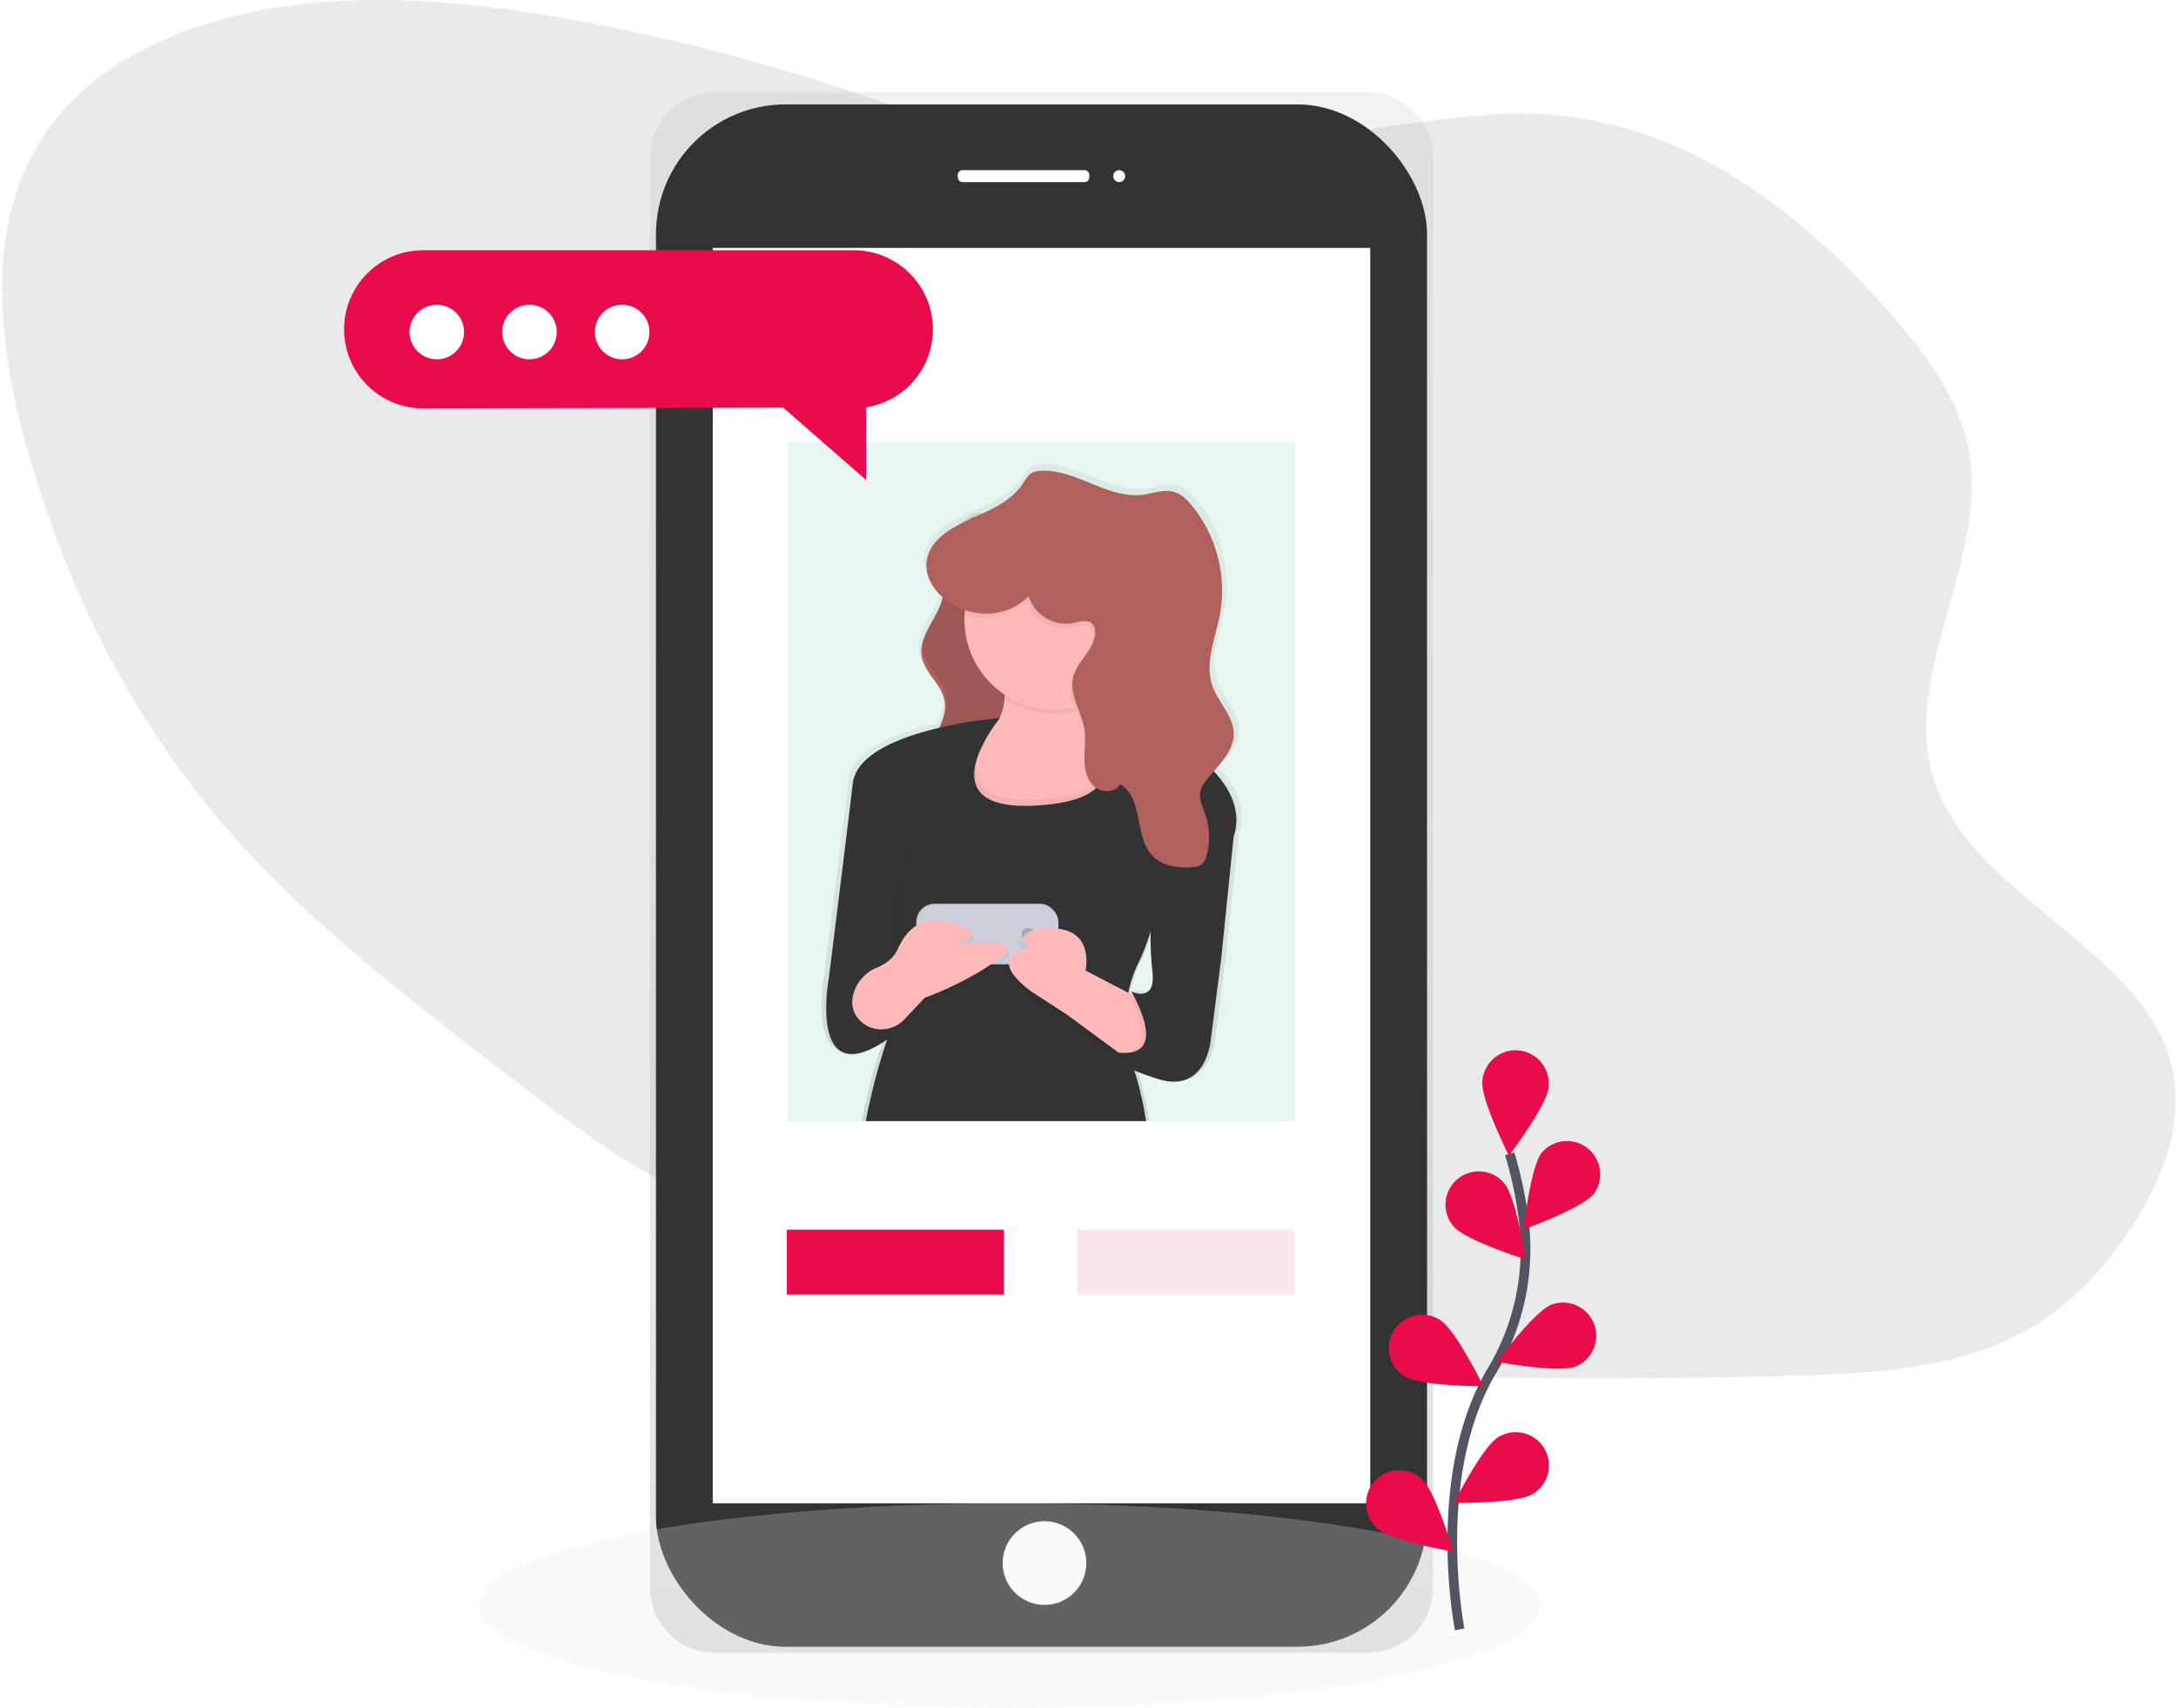 <svg xmlns="http://www.w3.org/2000/svg" width="451" height="354" viewBox="0 0 451 354">
    <defs>
        <linearGradient id="a" x1="49.997%" x2="49.997%" y1="100%" y2="0%">
            <stop offset="0%" stop-color="gray" stop-opacity=".25"/>
            <stop offset="54%" stop-color="gray" stop-opacity=".12"/>
            <stop offset="100%" stop-color="gray" stop-opacity=".1"/>
        </linearGradient>
        <linearGradient id="b" x1="49.997%" x2="49.997%" y1="100.006%" y2=".005%">
            <stop offset="0%" stop-color="gray" stop-opacity=".25"/>
            <stop offset="54%" stop-color="gray" stop-opacity=".12"/>
            <stop offset="100%" stop-color="gray" stop-opacity=".1"/>
        </linearGradient>
    </defs>
    <g fill="none" fill-rule="evenodd">
        <path fill="#EAEAEA" fill-rule="nonzero" d="M220.402 31.042c-16.13-1.934-31.215-7.876-46.44-12.9a415.02 415.02 0 0 0-51.715-13.364c-18.652-3.566-37.88-5.89-56.58-4.228-18.7 1.661-36.945 7.638-48.871 18.565C-3.41 37.65-1.705 65.745 4.968 90.508c7.92 29.38 21.612 58.423 44.025 83.445 15.93 17.787 35.92 33.185 55.731 48.47 11.2 8.625 22.504 17.31 35.586 24.092 12.17 6.3 25.607 10.819 38.949 15.272 14.247 4.76 28.528 9.547 43.237 13.186 46.95 11.616 96.377 11.252 144.703 10.218 17.008-.36 34.786-.952 49.054-7.595 11.118-5.193 19.041-13.606 25.044-22.578 7.855-11.753 12.814-25.78 7.236-38.888-8.223-19.335-36.404-30.726-45.787-49.767-12.022-24.434 11.33-50.261 4.722-75.695-2.748-10.58-10.499-20.145-18.713-29.064-19.591-21.266-45.63-40.637-80.628-37.806-29.631 2.388-56.657 10.974-87.725 7.244z"/>
        <path fill="url(#a)" fill-rule="nonzero" d="M148.143 19.158h135.455c7.393 0 13.392 5.98 13.416 13.373v296.59c-.024 7.392-6.023 13.372-13.416 13.372H148.143c-7.392 0-13.391-5.98-13.415-13.373V32.526c.026-7.39 6.025-13.368 13.415-13.368z"/>
        <rect width="159.811" height="319.621" x="135.961" y="21.634" fill="#333" fill-rule="nonzero" rx="26.87" transform="rotate(-180 215.866 181.444)"/>
        <path fill="#FFF" fill-rule="nonzero" d="M284 311.524H147.729V51.37H284z"/>
        <circle cx="231.97" cy="36.499" r="1.238" fill="#FFF" fill-rule="nonzero"/>
        <path fill="#FFF" fill-rule="nonzero" d="M224.772 37.737h-25.255a1 1 0 0 1-1-1v-.48a1 1 0 0 1 1-1h25.255a1 1 0 0 1 1 1v.48a1 1 0 0 1-1 1z"/>
        <circle cx="216.485" cy="323.91" r="8.673" fill="#FFF" fill-rule="nonzero"/>
        <ellipse cx="209.375" cy="332.725" fill="#EAEAEA" fill-rule="nonzero" opacity=".258" rx="109.922" ry="21.205"/>
        <path fill="#0DA176" fill-rule="nonzero" d="M163.286 91.676h105.161v140.648H163.286z" opacity=".1"/>
        <path fill="url(#b)" fill-rule="nonzero" d="M253.33 159.858c-.259-.294-.523-.58-.796-.865 2.09-2.372 4.259-4.808 4.237-7.855-.021-3.709-3.31-6.552-4.54-10.057-1.67-4.76.65-9.876 1.602-14.831a27.818 27.818 0 0 0-6.033-22.91c-.965-1.143-2.086-2.247-3.527-2.697-2.185-.692-4.514.269-6.79.55-7.526.926-14.372-5.557-21.932-4.977-.501.02-.994.13-1.455.33-.978.466-1.506 1.496-2.111 2.388-2.35 3.462-6.293 5.193-10.218 6.924a5.487 5.487 0 0 0-1.393.64c-1.178.55-2.337 1.121-3.432 1.77-5.453 3.272-6.319 7.466-4.618 10.962a10.702 10.702 0 0 0 2.649 3.367 6.318 6.318 0 0 1-.156.628c-1.112 3.999-5.007 7.586-4.297 11.745.156.81.448 1.587.865 2.298 1.156 2.09 3.068 3.895 3.804 6.163.076.23.138.464.186.7.398 1.983-.234 3.87-1.103 5.743-8.292 1.918-17.657 5.449-18.384 11.685-1.273 10.845-5.098 40.8-5.098 40.8s-2.562 13.85 3.61 15.537c1.942.528 4.76-.16 8.801-2.882l-.216.64c-.047.143-.095.282-.138.433a126.873 126.873 0 0 0-4.233 16.229h59.548a65.29 65.29 0 0 0-2.324-10.2c-.073-.243-.147-.464-.212-.671a45.635 45.635 0 0 0 5.194 1.87c2.194.657 3.955.648 5.37.229 5.154-1.537 5.7-8.517 5.7-8.517l2.215-17.016 2.649-25.373c.391-1.1.589-2.26.584-3.428 0-2.445-.83-5.734-4.007-9.352zm-45.214-15.977c.03-.295.052-.593.069-.888l.078.052c0 .282-.03.563-.06.84v.048a11.196 11.196 0 0 1-.563 2.596c.23-.868.388-1.754.476-2.648zm30.05 61.374c-1.328.606-3.098-.264-3.098-.264.152.277.294.545.433.814v.03l-.095-.052-1.017-.52a25.07 25.07 0 0 1 1.999-5.945 49.534 49.534 0 0 0 2.069-4.839c.255-.727.467-1.393.64-2.008-.03 2.726.101 5.452.394 8.162.38 2.947-.35 4.185-1.324 4.622z"/>
        <path fill="#B0605D" fill-rule="nonzero" d="M197.474 110.117c-1.415.965-2.9 2.081-3.402 3.721-.813 2.644 1.23 5.297 1.429 8.058.367 5.016-5.306 9.162-4.47 14.126.57 3.401 4.058 5.712 4.73 9.088.977 4.933-4.367 9.282-3.948 14.28.226 2.671 2.082 4.939 4.185 6.592a20.379 20.379 0 0 0 10.226 4.198c-.246-4.289-3.431-8.197-2.882-12.46.377-2.92 2.432-5.314 3.622-8.01 2.09-4.734 1.42-10.213.17-15.233-1.251-5.02-3.065-9.984-3.156-15.147-.056-3.116 1.407-7.69.334-10.646-1.303-3.583-4.41-.22-6.838 1.433z"/>
        <path fill="#000" fill-rule="nonzero" d="M197.907 109.251c-1.415.965-2.9 2.082-3.402 3.722-.813 2.644 1.23 5.297 1.428 8.058.368 5.016-5.305 9.161-4.47 14.125.571 3.402 4.06 5.713 4.73 9.088.978 4.934-4.367 9.283-3.947 14.281.225 2.67 2.082 4.938 4.185 6.591a20.379 20.379 0 0 0 10.226 4.198c-.246-4.289-3.432-8.196-2.882-12.46.377-2.92 2.432-5.313 3.622-8.01 2.09-4.734 1.42-10.213.169-15.233-1.25-5.02-3.064-9.984-3.155-15.147-.056-3.115 1.407-7.69.333-10.645-1.302-3.584-4.41-.221-6.837 1.432z" opacity=".1"/>
        <path fill="#FFB9B9" fill-rule="nonzero" d="M202.485 174.304s-22.936-23.37-5.626-21.638c3.926.394 6.583-.308 8.344-1.623 2.008-1.497 2.852-3.791 3.086-6.184.476-4.76-1.476-9.954-1.476-9.954s23.37-18.609 18.609 4.76a39.84 39.84 0 0 0-.909 7.223c-.078 4.96 1.554 6.86 3.843 7.639 3.86 1.32 9.599-.528 12.213 3.747 4.76 7.807-38.084 16.03-38.084 16.03z"/>
        <path fill="#000" fill-rule="nonzero" d="M225.422 139.683a39.84 39.84 0 0 0-.909 7.223c-.623.215-1.257.396-1.9.54a18.643 18.643 0 0 1-14.324-2.596c.476-4.76-1.476-9.953-1.476-9.953s23.37-18.583 18.609 4.786z" opacity=".05"/>
        <path fill="#FFB9B9" fill-rule="nonzero" d="M237.106 128.431c0 10.277-8.331 18.609-18.608 18.609-10.278 0-18.61-8.332-18.61-18.609 0-.346 0-.692.031-1.034.574-10.05 9.034-17.82 19.096-17.54 10.062.279 18.077 8.509 18.091 18.574z"/>
        <path fill="#000" fill-rule="nonzero" d="M202.485 174.304s-22.936-23.37-5.626-21.638c3.926.394 6.583-.308 8.344-1.623-3.328 5.557-7.119 15.536 9.833 14.606 15.514-.866 15.25-7.046 13.32-11.105 3.86 1.32 9.599-.528 12.213 3.748 4.76 7.79-38.084 16.012-38.084 16.012z" opacity=".05"/>
        <path fill="#333" fill-rule="nonzero" d="M255.685 173.382a5.89 5.89 0 0 1-.403.922l-5.88 4.488-.75.575-9.81 7.487s.9 1.575-.385 6.189a41.701 41.701 0 0 1-2.645 6.794 25.308 25.308 0 0 0-1.956 5.894.67.67 0 0 1 0 .091c-.073.377-.138.749-.19 1.117a31.592 31.592 0 0 0 .346 11.212c.208.987.403 1.658.48 1.909l.04.117s.207.554.519 1.523l.026.087a65.923 65.923 0 0 1 2.45 10.537h-58.082a128.422 128.422 0 0 1 4.22-16.276l.212-.632c-.355.243-.701.472-1.035.68-4.024 2.527-6.695 2.791-8.447 1.817-4.877-2.713-2.636-15.047-2.636-15.047s3.735-29.709 4.977-40.463c.714-6.184 9.854-9.685 17.947-11.59a95.736 95.736 0 0 1 12.476-2.033h.087s-.121.147-.325.432l-.026.035c-.151.199-.346.454-.562.766a29.826 29.826 0 0 0-3.536 6.323c-1.342 3.53-1.57 7.387 2.354 9.347 1.978.991 5.007 1.502 9.473 1.255 6.903-.38 10.685-1.822 12.585-3.657a5.163 5.163 0 0 0 1.562-2.817c.498-2.631-1.103-5.4-2.215-6.95a15.112 15.112 0 0 0-.987-1.23l11.347.81a22.556 22.556 0 0 1 14.675 6.764c.268.273.528.559.779.866 4.96 5.751 4.033 10.685 3.315 12.658z"/>
        <path fill="#000" fill-rule="nonzero" d="M187.771 172.573s.866 6.924-.865 9.088c-1.731 2.164-2.164 12.117 0 18.176l.865-27.264z" opacity=".05"/>
        <rect width="29.428" height="12.117" x="189.935" y="187.282" fill="#CDD0DB" fill-rule="nonzero" rx="3.75"/>
        <rect width="29.428" height="12.117" x="189.935" y="187.282" fill="#000" fill-rule="nonzero" opacity=".05" rx="3.75"/>
        <rect width="29.428" height="12.117" x="189.935" y="187.715" fill="#CDD0DB" fill-rule="nonzero" rx="3.75"/>
        <circle cx="213.088" cy="193.558" r="1.298" fill="#9DA7C0" fill-rule="nonzero"/>
        <path fill="#000" fill-rule="nonzero" d="M177.411 206.475a8.417 8.417 0 0 1 4.89-5.15c1.48-.614 3.285-1.73 4.198-3.769 1.705-3.778 4.735-7.673 12.524-5.076 7.79 2.597-2.164 4.328-2.164 4.328s17.744-2.597 10.82 2.596c-6.925 5.193-15.58 8.223-15.58 8.223l-4.263 4.513c-2.596 2.757-7.106 2.744-9.52-.19-1.082-1.324-1.65-3.107-.905-5.475z" opacity=".05"/>
        <path fill="#FFB9B9" fill-rule="nonzero" d="M176.978 205.61a8.417 8.417 0 0 1 4.89-5.15c1.48-.614 3.285-1.731 4.198-3.77 1.705-3.777 4.735-7.672 12.525-5.076 7.79 2.597-2.164 4.328-2.164 4.328s17.743-2.597 10.819 2.597c-6.924 5.193-15.58 8.222-15.58 8.222l-4.262 4.514c-2.597 2.757-7.106 2.744-9.521-.19-1.082-1.325-1.649-3.108-.905-5.475z"/>
        <path fill="#000" fill-rule="nonzero" d="M237.972 214.55l-3.03 7.358-3.894-2.852-10.82-7.967-7.356-4.76c-10.387-7.79 0-9.089 0-9.089-3.895-1.73 0-3.462 0-3.462 13.848-3.03 11.252 8.223 11.252 8.223l8.772 4.548 2.912 1.51 2.164 6.492z" opacity=".05"/>
        <path fill="#FFB9B9" fill-rule="nonzero" d="M238.837 213.685l-3.029 7.357-3.895-2.852-10.819-7.967-7.357-4.76c-10.386-7.79 0-9.088 0-9.088-3.895-1.731 0-3.462 0-3.462 13.849-3.03 11.252 8.222 11.252 8.222l8.772 4.549 2.913 1.51 2.163 6.491z"/>
        <path fill="#000" fill-rule="nonzero" d="M238.837 213.685l-3.029 7.357-3.895-2.852c3.51.126 7.656-1.57 1.83-12.506l2.913 1.51 2.181 6.491z" opacity=".05"/>
        <path fill="#333" fill-rule="nonzero" d="M254.85 169.976l.835 3.406-2.566 25.157-2.164 16.877s-.866 11.252-10.82 8.223c-9.953-3.03-10.818-6.059-10.818-6.059s14.28 4.76 5.193-12.117c0 0 5.193 2.596 4.327-4.328-.865-6.924 0-19.041 0-19.041l16.013-12.118z"/>
        <path fill="#000" fill-rule="nonzero" d="M237.106 128.431a18.609 18.609 0 0 1-14.493 18.15c-.623-1.8-1.064-3.592-.61-5.414.866-3.535 4.96-6.115 4.505-9.728a2.398 2.398 0 0 0-.433-1.134c-.913-1.203-2.774-.606-4.254-.307-3.825.761-8.015-1.822-9.053-5.583a12.65 12.65 0 0 1-12.87 2.982c.573-10.05 9.034-17.82 19.095-17.54 10.062.279 18.077 8.509 18.092 18.574h.021z" opacity=".05"/>
        <path fill="#B0605D" fill-rule="nonzero" d="M213.227 123.55c1.034 3.76 5.227 6.344 9.049 5.578 1.48-.295 3.34-.892 4.254.311.233.335.375.724.41 1.13.46 3.618-3.621 6.193-4.5 9.733-.904 3.644 1.731 7.162 2.315 10.87.308 2.03 0 4.099 0 6.15 0 2.052.485 4.259 2.008 5.626 1.524 1.368 4.328 1.394 5.354-.39 4.868 2.576 2.925 10.551 6.62 14.632 2.04 2.25 5.393 2.792 8.418 2.506a3.549 3.549 0 0 0 1.978-.64c.5-.494.838-1.128.97-1.818.763-2.89.632-5.942-.377-8.755-.485-1.346-1.182-2.705-1-4.12.139-1.108.8-2.073 1.502-2.942 2.324-2.883 5.496-5.67 5.474-9.374-.021-3.705-3.232-6.492-4.431-9.954-1.632-4.73.632-9.797 1.562-14.714a27.909 27.909 0 0 0-5.89-22.72c-.943-1.133-2.038-2.228-3.462-2.678-2.133-.684-4.405.268-6.634.545-7.357.922-14.026-5.51-21.409-4.934a3.93 3.93 0 0 0-1.42.325c-.956.463-1.47 1.489-2.064 2.371-3.258 4.869-9.663 6.258-14.683 9.279-14.64 8.815 4.738 24.776 15.956 13.982z"/>
        <path stroke="#535461" stroke-width="2" d="M302.527 337.655s-6.266-31.748 6.639-53.507a49.032 49.032 0 0 0 6.764-30.268 82.463 82.463 0 0 0-3.03-14.774"/>
        <path fill="#EA0B4B" fill-rule="nonzero" d="M320.959 225.344c-.347 3.787-8.223 14.143-8.223 14.143s-5.85-11.616-5.5-15.407a6.89 6.89 0 1 1 13.718 1.26l.005.004zM330.371 247.367c-2.35 2.99-14.584 7.41-14.584 7.41s1.402-12.932 3.752-15.922a6.89 6.89 0 0 1 10.82 8.512h.012zM326.58 283.183c-3.54 1.393-16.328-.97-16.328-.97s7.738-10.455 11.278-11.849a6.89 6.89 0 0 1 5.05 12.819zM317.613 309.637c-3.254 1.974-16.259 1.805-16.259 1.805s5.86-11.61 9.114-13.584a6.89 6.89 0 1 1 7.145 11.78zM301.315 254.188c2.476 2.89 14.883 6.785 14.883 6.785s-1.947-12.861-4.418-15.748a6.89 6.89 0 1 0-10.465 8.963zM291.22 285.256c3.223 2.016 16.232 2.02 16.232 2.02s-5.704-11.684-8.932-13.705a6.89 6.89 0 1 0-7.3 11.685zM285.546 316.804c2.838 2.532 15.657 4.739 15.657 4.739s-3.648-12.485-6.492-15.017a6.89 6.89 0 1 0-9.17 10.282l.005-.004zM193.358 68.247c0-9.05-7.335-16.385-16.384-16.385h-89.27c-9.05 0-16.385 7.336-16.385 16.385 0 9.049 7.336 16.384 16.385 16.384l74.638-.143 17.168 14.978V84.41a16.371 16.371 0 0 0 13.848-16.163z"/>
        <circle cx="90.534" cy="68.809" r="5.652" fill="#FFF" fill-rule="nonzero"/>
        <circle cx="109.74" cy="68.809" r="5.652" fill="#FFF" fill-rule="nonzero"/>
        <circle cx="128.95" cy="68.809" r="5.652" fill="#FFF" fill-rule="nonzero"/>
        <path fill="#EA0B4B" fill-rule="nonzero" d="M163.069 254.828h45.007v13.416h-45.007z"/>
        <path fill="#EA0B4B" fill-rule="nonzero" d="M223.223 254.828h45.007v13.416h-45.007z" opacity=".1"/>
    </g>
</svg>
